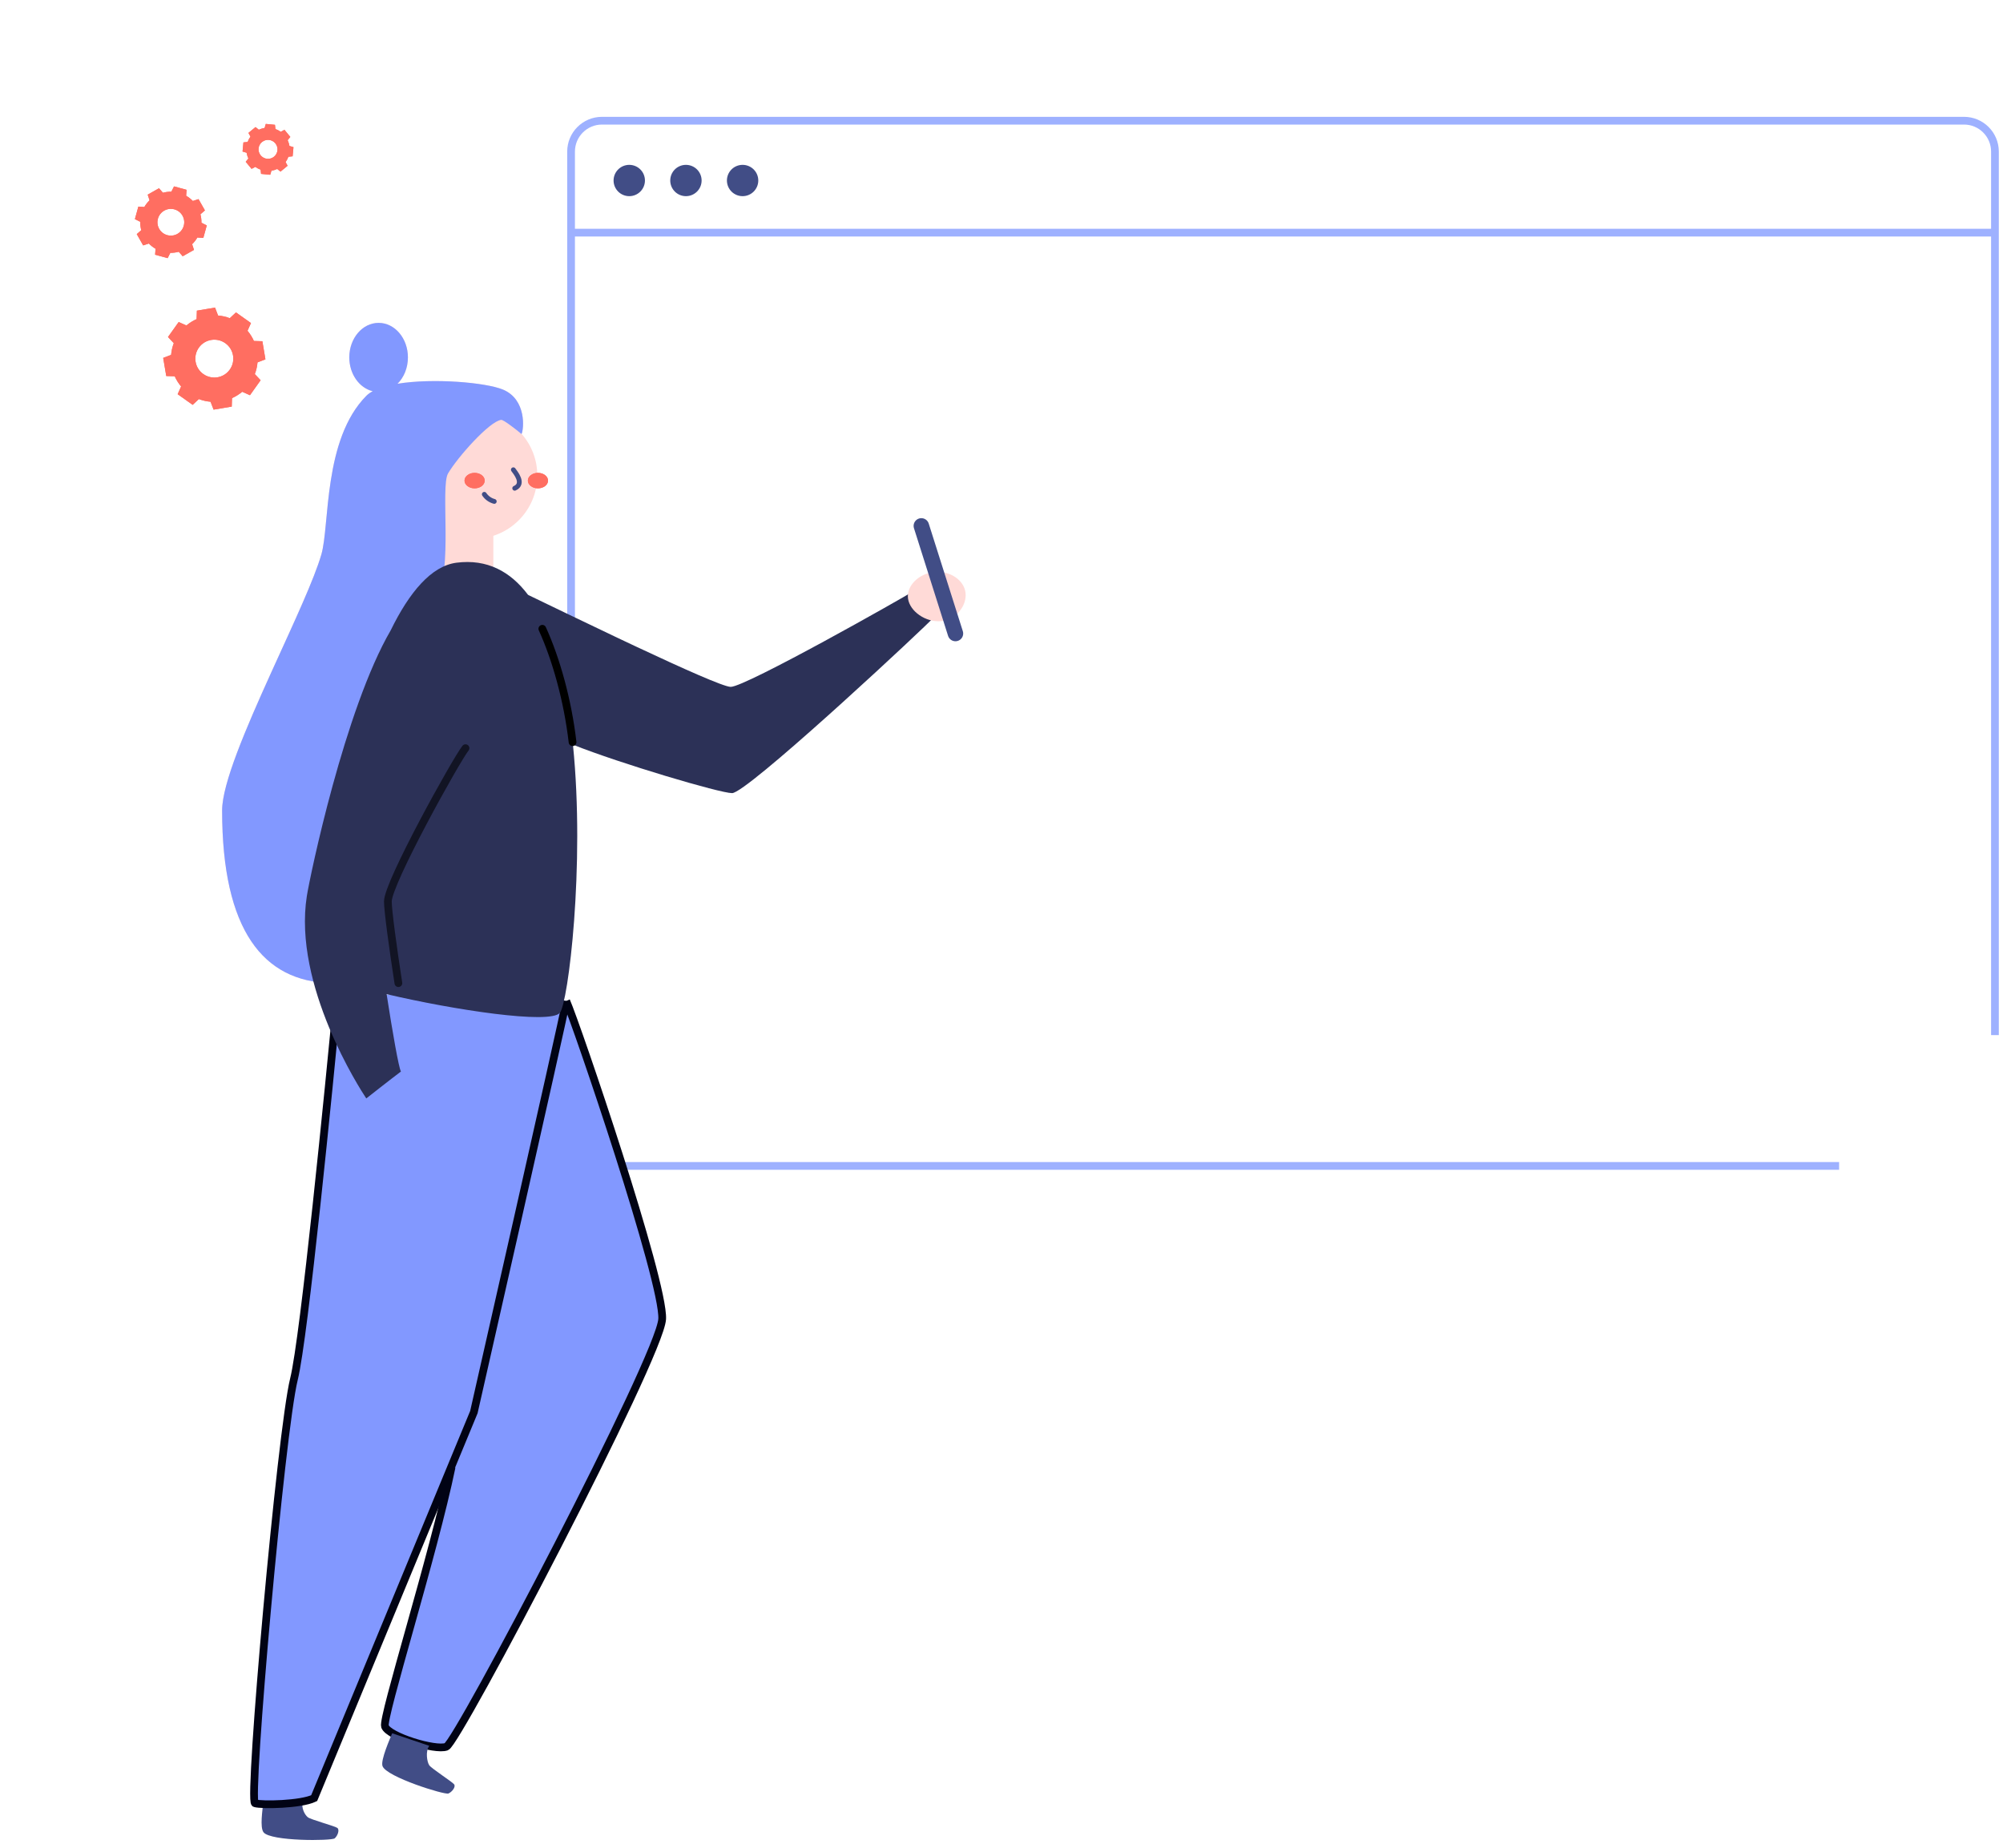 <svg xmlns="http://www.w3.org/2000/svg" xmlns:xlink="http://www.w3.org/1999/xlink" width="259" height="239" viewBox="0 0 259 239">
    <defs>
        <filter id="aqpeg68v3a" width="559.8%" height="986.2%" x="-229.9%" y="-443.1%" filterUnits="objectBoundingBox">
            <feGaussianBlur in="SourceGraphic" stdDeviation="2"/>
        </filter>
        <filter id="3fvkw818yb" width="559.8%" height="986.2%" x="-229.9%" y="-443.1%" filterUnits="objectBoundingBox">
            <feGaussianBlur in="SourceGraphic" stdDeviation="2"/>
        </filter>
        <filter id="p65rc8upwc" width="281.5%" height="281.9%" x="-90.8%" y="-90.9%" filterUnits="objectBoundingBox">
            <feGaussianBlur in="SourceGraphic" stdDeviation="4"/>
        </filter>
        <filter id="5psoiqm83d" width="357.2%" height="357.6%" x="-128.6%" y="-128.8%" filterUnits="objectBoundingBox">
            <feGaussianBlur in="SourceGraphic" stdDeviation="4"/>
        </filter>
        <filter id="1ndgavmhke" width="463.1%" height="463.7%" x="-181.5%" y="-181.9%" filterUnits="objectBoundingBox">
            <feGaussianBlur in="SourceGraphic" stdDeviation="4"/>
        </filter>
        <path id="aaiq2z86zf" d="M3.352 0l-.587.099-.587.098-.017.547c-.236.105-.458.243-.66.412l-.5-.223-.345.484-.345.485.375.398c-.095.246-.152.501-.174.757L0 3.253l.099.586.099.586.547.017c.105.235.243.457.413.658l-.223.5.485.344.485.344.4-.374c.246.094.5.152.757.174l.196.51.587-.098.587-.099.018-.547c.235-.104.457-.242.66-.411l.5.222.344-.484.345-.484-.374-.398c.094-.246.151-.501.174-.757l.511-.196-.099-.586-.099-.586-.547-.017c-.105-.235-.243-.457-.413-.659L5.675 1 5.19.655 4.705.31l-.399.374C4.06.59 3.804.533 3.548.511L3.352 0zm-.759 4.298c-.552-.393-.681-1.158-.288-1.71.393-.55 1.16-.68 1.712-.287.552.392.681 1.157.288 1.709-.24.336-.617.515-1 .515-.247 0-.496-.074-.712-.227z"/>
    </defs>
    <g fill="none" fill-rule="evenodd">
        <g>
            <g>
                <g>
                    <g>
                        <path stroke="#9EB1FF" d="M.698 14.478V4c0-2.21 1.79-4 4-4h176.117c2.209 0 4 1.79 4 4v114.264h0M164.663 135.179L7.212 135.179M.698 65.083L.698 11.747" transform="translate(-572 -336) translate(588 344) translate(0 7) translate(57.145 .61)"/>
                        <g fill="#414D86">
                            <path d="M4.078 2.725c0 1.118-.908 2.025-2.028 2.025C.929 4.75.022 3.843.022 2.725.022 1.608.929.701 2.05.701c1.12 0 2.028.907 2.028 2.024zM11.406 2.725c0 1.118-.908 2.025-2.028 2.025-1.121 0-2.028-.907-2.028-2.025 0-1.117.907-2.024 2.028-2.024 1.12 0 2.028.907 2.028 2.024zM18.734 2.725c0 1.118-.908 2.025-2.028 2.025-1.121 0-2.028-.907-2.028-2.025 0-1.117.907-2.024 2.028-2.024 1.12 0 2.028.907 2.028 2.024z" transform="translate(-572 -336) translate(588 344) translate(0 7) translate(57.145 .61) translate(6.172 5.01)"/>
                        </g>
                        <path stroke="#9EB1FF" stroke-linecap="square" d="M1.156 14.478L184.357 14.478" transform="translate(-572 -336) translate(588 344) translate(0 7) translate(57.145 .61)"/>
                    </g>
                    <g transform="translate(-572 -336) translate(588 344) translate(0 7) matrix(-1 0 0 1 108.867 26.757)">
                        <path fill="#414D86" fill-rule="nonzero" d="M90.859 191.592c.038.634.429 2.965-.065 3.62-.906 1.188-8.817 1.128-9.208.785-.39-.343-.656-1.106-.339-1.346.318-.24 3.413-1.062 3.816-1.38.404-.317.902-1.245.632-2.072l5.164.393z"/>
                        <path fill="#8298FF" fill-rule="nonzero" stroke="#010314" d="M51.65 87.7c-1.349 3.05-12.668 36.29-12.406 41.136.261 4.847 26.455 54.785 27.902 55.312 1.447.528 7.456-1.315 7.941-2.626.407-1.1-6.292-22.253-8.615-33.544"/>
                        <path fill="#8298FF" fill-rule="nonzero" stroke="#010314" d="M51.65 87.7c.678 3.594 11.942 53.173 11.942 53.173L84.244 190.8c1.717.836 6.77.926 7.653.66.885-.266-3.36-48.075-5.04-54.85-1.347-5.439-4.521-37.8-5.696-49.964"/>
                        <path fill="#414D86" fill-rule="nonzero" d="M74.158 182.414c.232.587 1.526 3.466 1.247 4.241-.502 1.406-8.049 3.754-8.525 3.544-.477-.21-.966-.857-.739-1.178.228-.322 2.928-2.044 3.22-2.473.292-.428.515-1.808 0-2.515l4.797-1.62z"/>
                        <path fill="#FFDAD7" fill-rule="nonzero" d="M67.957 26.119v6.93h-6.883v-6.406"/>
                        <path fill="#FFDAD7" fill-rule="nonzero" d="M75.912 0c2.093 0 3.79 2 3.79 4.465 0 2.158-1.3 3.958-3.027 4.375.325.174.6.37.816.587 5.61 5.652 4.726 16.76 5.825 20.535.928 3.191 3.492 8.679 6.086 14.384l.502 1.106c.27.597.54 1.195.807 1.792l.398.893c2.704 6.095 5.038 11.913 5.038 14.914 0 15.568-5.358 22.107-14.017 22.343-1.615-3.904-3.043-10.507-4.282-19.81-1.565-11.743-4.012-20.416-7.342-26.02v-.037c-.004-.21-.13-1.336-2.065-4.127-1.068-1.539-1.205-5.002-1.19-8.328-1.101.55-2.344.86-3.659.86-4.528 0-8.2-3.665-8.2-8.186 0-2.064.766-3.95 2.03-5.39l.01.02c-.314-.604-.674-4.465 2.395-5.746 2.212-.923 9.006-1.515 13.64-.755-.824-.817-1.346-2.042-1.346-3.41C72.121 2 73.818 0 75.911 0z"/>
                        <ellipse cx="55.307" cy="20.401" fill="#FF6E61" fill-rule="nonzero" filter="url(#aqpeg68v3a)" rx="1.305" ry="1"/>
                        <ellipse cx="63.497" cy="20.401" fill="#FF6E61" fill-rule="nonzero" filter="url(#3fvkw818yb)" rx="1.305" ry="1"/>
                        <ellipse cx="63.497" cy="20.401" fill="#FF6E61" fill-rule="nonzero" rx="1.305" ry="1"/>
                        <ellipse cx="55.307" cy="20.401" fill="#FF6E61" fill-rule="nonzero" rx="1.305" ry="1"/>
                        <path stroke="#414D86" stroke-linecap="round" stroke-width=".62" d="M58.488 18.996c-.245.347-1.499 1.804-.176 2.395M60.956 23.092c.526-.142.984-.469 1.288-.92"/>
                        <path fill="#8298FF" fill-rule="nonzero" d="M75.912 0c2.093 0 3.79 2 3.79 4.465 0 2.158-1.3 3.958-3.027 4.375.325.174.6.37.816.587 5.61 5.652 4.726 16.76 5.825 20.535.928 3.191 3.492 8.679 6.086 14.384l.502 1.106c3.176 7.017 6.243 14.159 6.243 17.6 0 15.567-5.358 22.106-14.017 22.342-1.615-3.904-3.043-10.507-4.282-19.81-1.565-11.743-4.012-20.416-7.342-26.02v-.037c-.004-.21-.13-1.336-2.065-4.127-2.17-3.13-.497-14.214-1.51-15.928-1.249-2.122-5.361-6.74-6.868-6.925-.288-.039-1.897 1.212-2.631 1.83-.314-.605-.674-4.466 2.395-5.747 2.212-.923 9.006-1.515 13.64-.755-.824-.817-1.346-2.042-1.346-3.41C72.121 2 73.818 0 75.911 0z"/>
                        <path fill="#2C3157" fill-rule="nonzero" d="M56.589 35.174c2.273-3.02 5.29-4.664 9.254-4.155 3.264.425 6.107 3.84 8.507 8.75C80.289 49.975 84.785 71.55 85.19 74.126c1.822 11.556-6.931 25.04-7.641 26.11l-.034.051-.012.017s-3.245-2.553-4.48-3.479c.273-.43 1.1-5.14 1.852-10.007-8.712 2.05-21.08 3.918-22.394 2.428-1.077-1.22-3.286-19.059-1.699-34.689-6.15 2.446-19.01 6.262-20.579 6.262-.936 0-6.623-4.855-12.431-10.063l-.742-.666-.37-.334-.74-.668C10.014 43.746 4.495 38.535 4.29 38.252c-.424-.59 1.324-2.398 2.471-3.546 1.204.78 21.693 12.37 23.62 12.37.898 0 6.259-2.404 12.078-5.136l.834-.392.838-.396.42-.198.838-.398c4.326-2.054 8.54-4.098 11.03-5.296z"/>
                        <path fill="#FFDAD7" fill-rule="nonzero" d="M3.526 38.59c2.018 0 3.95-1.577 3.95-3.238 0-1.662-1.805-3.15-3.823-3.15C1.636 32.203 0 33.55 0 35.212c0 1.661 1.509 3.38 3.526 3.38z"/>
                        <path stroke="#121424" stroke-linecap="round" stroke-linejoin="round" d="M64.673 55.004c1.198 1.495 10.04 17.423 10.04 19.818 0 1.187-.647 5.96-1.36 10.572"/>
                        <path stroke="#000" stroke-linecap="round" stroke-linejoin="round" d="M54.74 39.564c-1.777 3.896-3.281 9.256-3.908 14.664"/>
                        <path stroke="#414D86" stroke-linecap="round" stroke-width="2" d="M5.731 26.259L1.322 40.177"/>
                    </g>
                    <g>
                        <g fill="#FF6E61">
                            <path d="M6.704 0L5.53.197 4.356.395 4.32 1.488c-.47.21-.915.485-1.319.824l-1-.445-.69.968-.69.968.75.797c-.19.492-.304 1.002-.348 1.514L0 6.505l.198 1.172.198 1.172 1.095.035c.21.47.485.913.825 1.316l-.446.998.97.69.97.689.798-.748c.493.188 1.004.303 1.517.347l.392 1.021L7.69 13l1.174-.198.034-1.093c.47-.21.915-.485 1.32-.824l1 .446.69-.969.69-.968-.75-.797c.19-.492.304-1.002.348-1.514l1.024-.39-.198-1.173-.198-1.172-1.095-.034c-.21-.47-.486-.914-.826-1.317l.447-.998-.97-.69-.97-.688-.799.748c-.493-.189-1.003-.303-1.516-.347L6.704 0zM5.187 8.595C4.082 7.811 3.824 6.28 4.61 5.178c.786-1.103 2.319-1.36 3.424-.576 1.104.785 1.363 2.315.577 3.418-.48.671-1.235 1.03-2.003 1.03-.492 0-.99-.148-1.421-.455z" filter="url(#p65rc8upwc)" transform="translate(-572 -336) translate(588 344) translate(0 7) translate(5.102 24.783)"/>
                            <path d="M6.704 0L5.53.197 4.356.395 4.32 1.488c-.47.21-.915.485-1.319.824l-1-.445-.69.968-.69.968.75.797c-.19.492-.304 1.002-.348 1.514L0 6.505l.198 1.172.198 1.172 1.095.035c.21.47.485.913.825 1.316l-.446.998.97.69.97.689.798-.748c.493.188 1.004.303 1.517.347l.392 1.021L7.69 13l1.174-.198.034-1.093c.47-.21.915-.485 1.32-.824l1 .446.69-.969.69-.968-.75-.797c.19-.492.304-1.002.348-1.514l1.024-.39-.198-1.173-.198-1.172-1.095-.034c-.21-.47-.486-.914-.826-1.317l.447-.998-.97-.69-.97-.688-.799.748c-.493-.189-1.003-.303-1.516-.347L6.704 0zM5.187 8.595C4.082 7.811 3.824 6.28 4.61 5.178c.786-1.103 2.319-1.36 3.424-.576 1.104.785 1.363 2.315.577 3.418-.48.671-1.235 1.03-2.003 1.03-.492 0-.99-.148-1.421-.455z" transform="translate(-572 -336) translate(588 344) translate(0 7) translate(5.102 24.783)"/>
                        </g>
                        <g fill="#FF6E61">
                            <path d="M4.732 0l-.829.14-.828.139-.025.772c-.332.147-.646.342-.93.581l-.707-.314L.926 2l-.487.684.529.562c-.133.348-.214.707-.246 1.069L0 4.592l.14.827.14.827.772.025c.149.331.343.645.583.93l-.315.704.685.486.684.487.564-.528c.348.133.708.213 1.07.245l.277.72.829-.139.828-.139.025-.772c.332-.148.646-.342.93-.581l.707.314.487-.683.487-.684-.529-.563c.133-.347.215-.707.246-1.068l.722-.276-.14-.827-.14-.828-.772-.024c-.148-.332-.343-.645-.583-.93l.315-.704-.684-.486-.685-.487-.564.528C5.731.833 5.371.752 5.01.721L4.732 0zm-1.07 6.067c-.78-.554-.963-1.634-.408-2.412.555-.779 1.637-.96 2.417-.407.78.554.962 1.634.407 2.413-.338.474-.872.727-1.413.727-.348 0-.699-.104-1.004-.32z" filter="url(#5psoiqm83d)" transform="translate(-572 -336) translate(588 344) translate(0 7) rotate(-20 31.147 5.162)"/>
                            <path d="M4.732 0l-.829.14-.828.139-.025.772c-.332.147-.646.342-.93.581l-.707-.314L.926 2l-.487.684.529.562c-.133.348-.214.707-.246 1.069L0 4.592l.14.827.14.827.772.025c.149.331.343.645.583.93l-.315.704.685.486.684.487.564-.528c.348.133.708.213 1.07.245l.277.72.829-.139.828-.139.025-.772c.332-.148.646-.342.93-.581l.707.314.487-.683.487-.684-.529-.563c.133-.347.215-.707.246-1.068l.722-.276-.14-.827-.14-.828-.772-.024c-.148-.332-.343-.645-.583-.93l.315-.704-.684-.486-.685-.487-.564.528C5.731.833 5.371.752 5.01.721L4.732 0zm-1.07 6.067c-.78-.554-.963-1.634-.408-2.412.555-.779 1.637-.96 2.417-.407.78.554.962 1.634.407 2.413-.338.474-.872.727-1.413.727-.348 0-.699-.104-1.004-.32z" transform="translate(-572 -336) translate(588 344) translate(0 7) rotate(-20 31.147 5.162)"/>
                        </g>
                        <g transform="translate(-572 -336) translate(588 344) translate(0 7) rotate(15 7.123 62.107)">
                            <path fill="#FF6E61" d="M3.352 0l-.587.099-.587.098-.017.547c-.236.105-.458.243-.66.412l-.5-.223-.345.484-.345.485.375.398c-.095.246-.152.501-.174.757L0 3.253l.099.586.099.586.547.017c.105.235.243.457.413.658l-.223.5.485.344.485.344.4-.374c.246.094.5.152.757.174l.196.51.587-.098.587-.099.018-.547c.235-.104.457-.242.66-.411l.5.222.344-.484.345-.484-.374-.398c.094-.246.151-.501.174-.757l.511-.196-.099-.586-.099-.586-.547-.017c-.105-.235-.243-.457-.413-.659L5.675 1 5.19.655 4.705.31l-.399.374C4.06.59 3.804.533 3.548.511L3.352 0zm-.759 4.298c-.552-.393-.681-1.158-.288-1.71.393-.55 1.16-.68 1.712-.287.552.392.681 1.157.288 1.709-.24.336-.617.515-1 .515-.247 0-.496-.074-.712-.227z" filter="url(#1ndgavmhke)"/>
                            <use fill="#FF6E61" xlink:href="#aaiq2z86zf"/>
                        </g>
                    </g>
                </g>
            </g>
        </g>
    </g>
</svg>
